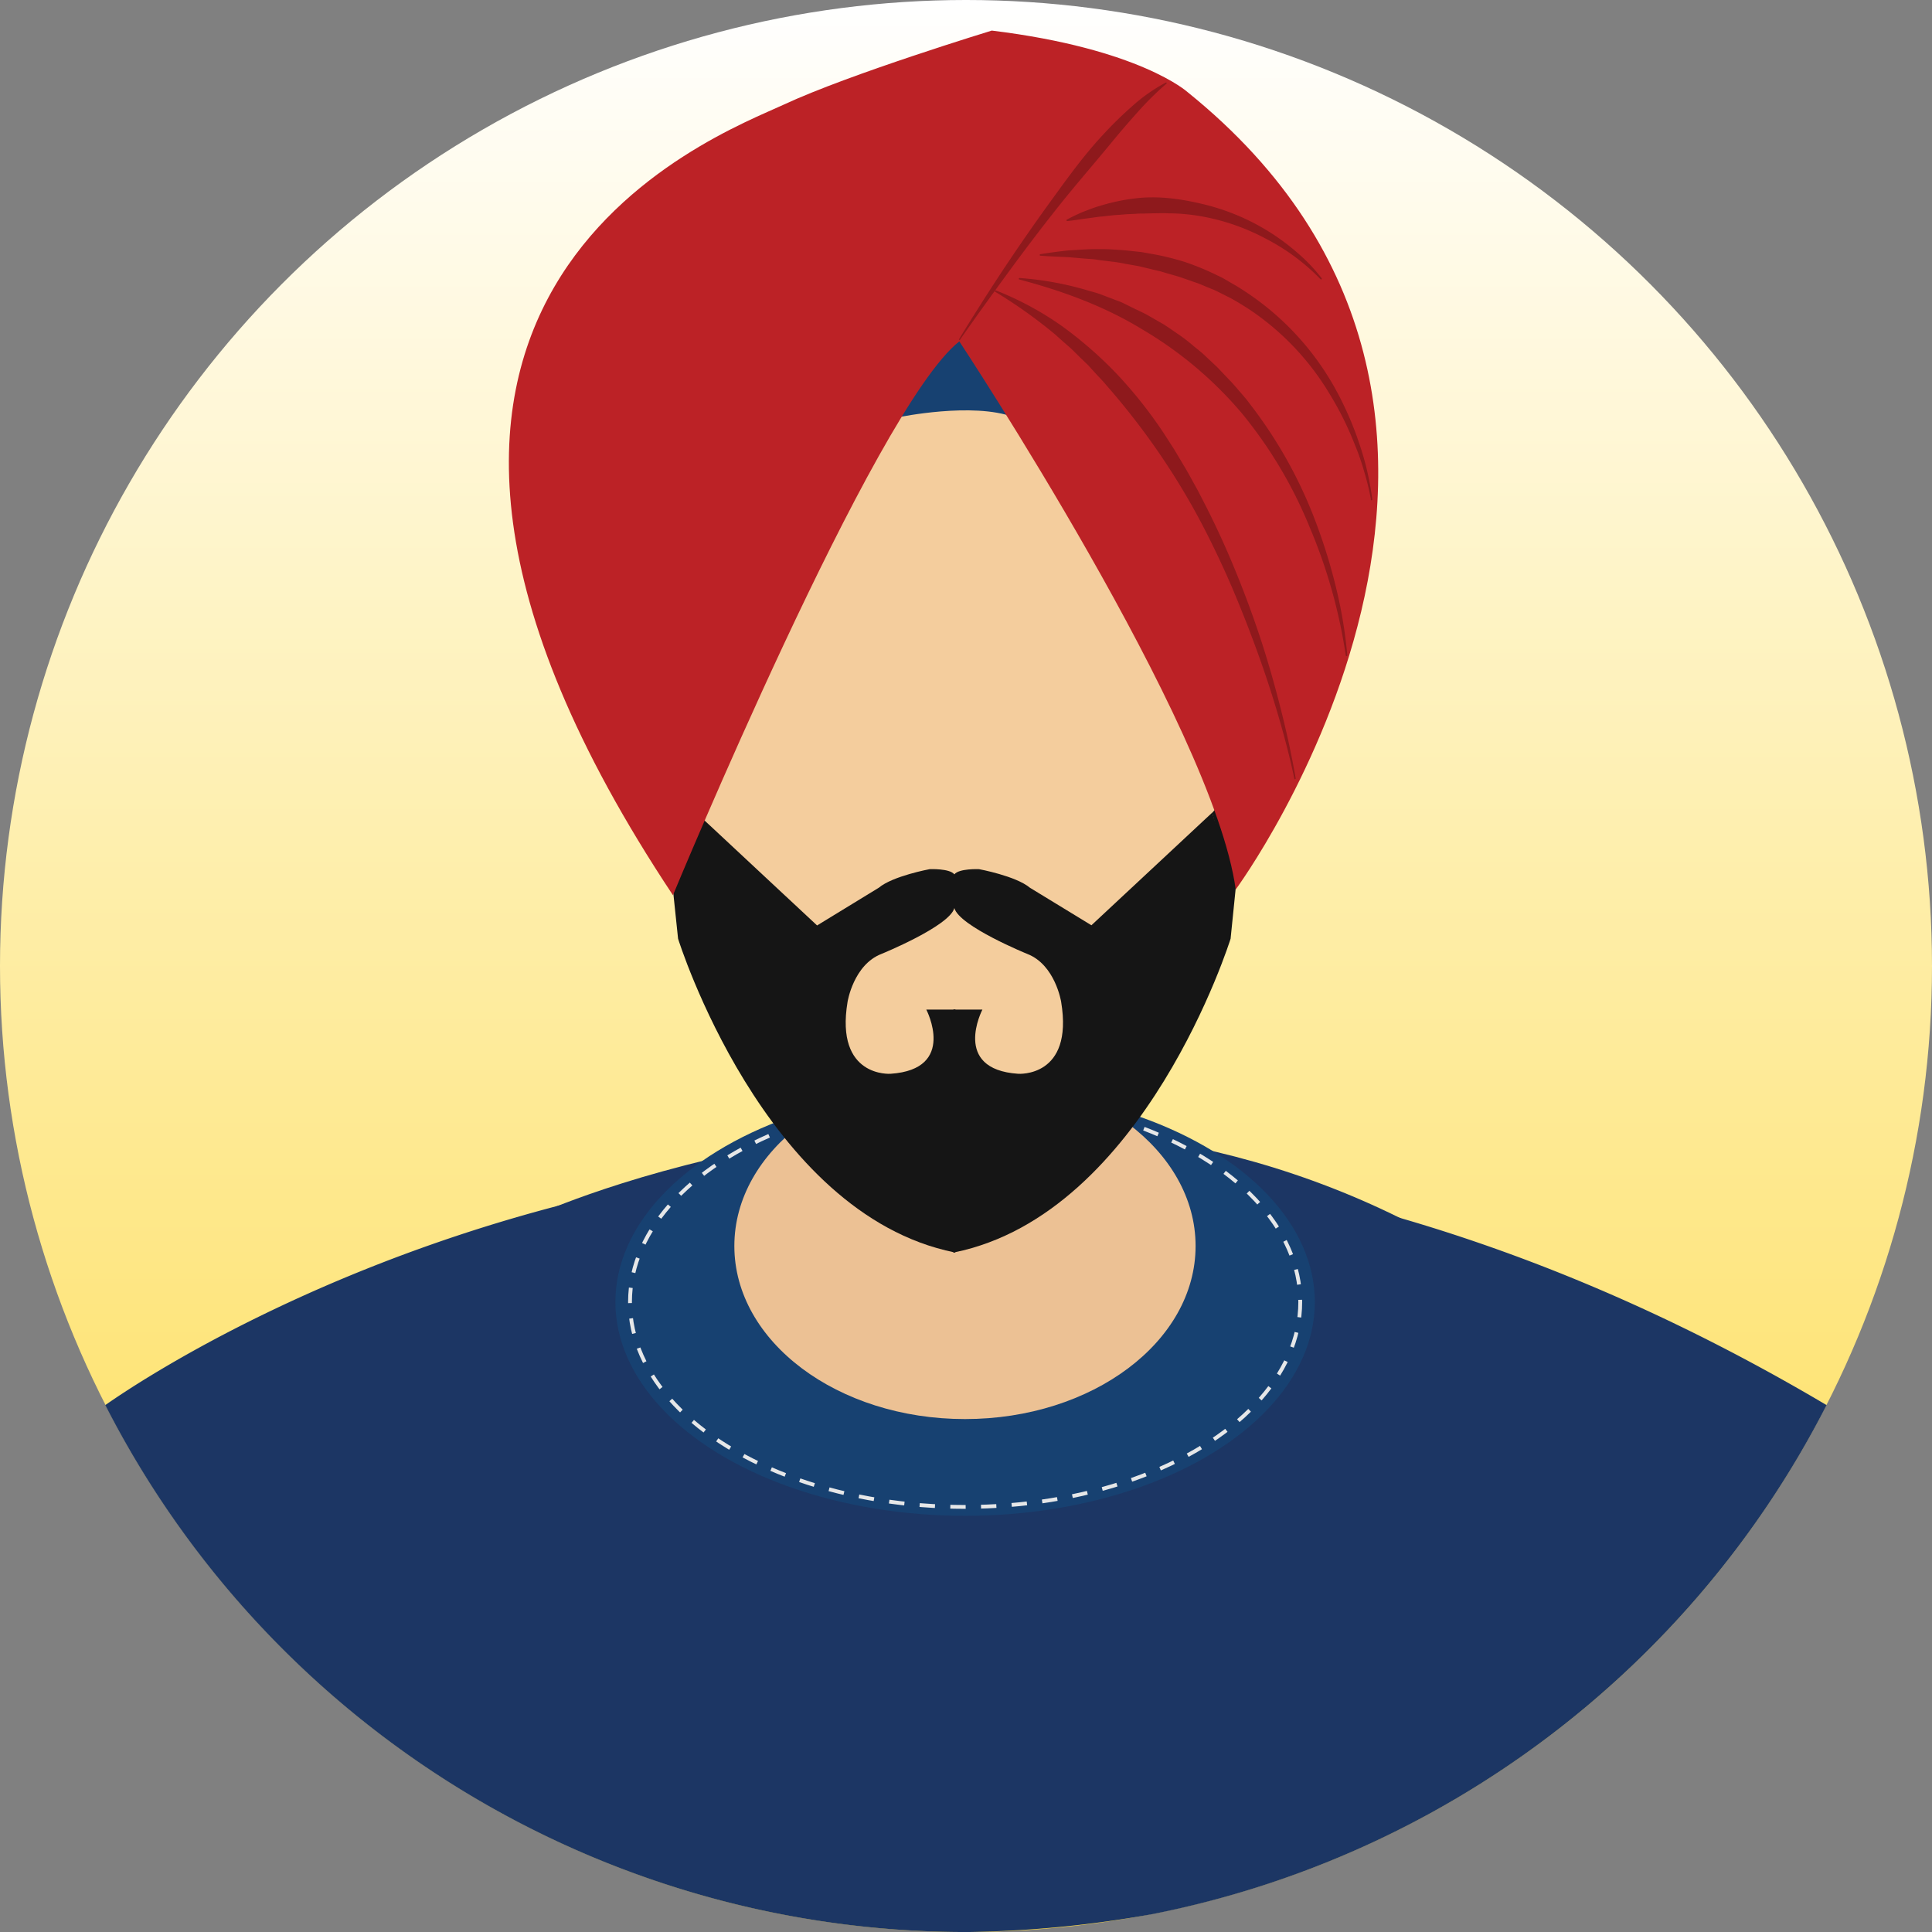 <svg xmlns="http://www.w3.org/2000/svg" xmlns:xlink="http://www.w3.org/1999/xlink" viewBox="0 0 506 506"><rect x="0" y="0" width="506" height="506" fill="#808080" stroke="none"/><defs><style>.cls-1{fill:url(#linear-gradient);}.cls-2{fill:#1c3664;}.cls-3{fill:#174171;}.cls-4{fill:none;stroke:#e6e7e8;stroke-miterlimit:10;stroke-dasharray:4.02 4.02;}.cls-5{fill:#ecc194;}.cls-6{fill:#f4cd9d;}.cls-7{fill:#151515;}.cls-8{fill:#bc2226;}.cls-9{fill:#8e191c;}</style><linearGradient id="linear-gradient" x1="253" y1="506" x2="253" gradientUnits="userSpaceOnUse"><stop offset="0" stop-color="#fdda45"/><stop offset="1" stop-color="#fff"/></linearGradient></defs><title>GS-Vector</title><g id="Layer_2_copy" data-name="Layer 2 copy"><circle class="cls-1" cx="253" cy="253" r="253"/></g><g id="Layer_3" data-name="Layer 3"><path class="cls-2" d="M422.58,763a253,253,0,0,0,224,138l2.4,0a294.56,294.56,0,0,0,47.87-4.69A253.37,253.37,0,0,0,873.39,763C633.89,621.12,439.13,751.35,422.58,763Z" transform="translate(-395 -395)"/></g><g id="Layer_4" data-name="Layer 4"><path class="cls-2" d="M537.83,712.17s118.5-52.17,226.5,3.17Z" transform="translate(-395 -395)"/></g><g id="Layer_5" data-name="Layer 5"><ellipse class="cls-3" cx="252.77" cy="341" rx="91.59" ry="56"/><ellipse class="cls-4" cx="252.77" cy="341" rx="87.77" ry="53.67"/></g><g id="Layer_6" data-name="Layer 6"><ellipse class="cls-5" cx="252.73" cy="326.33" rx="60.4" ry="45.33"/></g><g id="Layer_9" data-name="Layer 9"><ellipse class="cls-6" cx="249.13" cy="188" rx="77.88" ry="97"/></g><g id="Layer_11" data-name="Layer 11"><path class="cls-7" d="M572.59,640.85s22.43,72,72.35,82.15V659.41H637.6s8.18,15.64-9.36,16.82c0,0-14.57,1.07-11.26-18.84,0,0,1.54-9.72,8.89-12.56,0,0,17.77-7.23,19.08-12,0,0,1.24-7.23,0-8.83s-6.48-1.36-6.48-1.36-9.64,1.78-13.31,4.86L609,637.38l-31.63-29.5-6.16,19.79Z" transform="translate(-395 -395)"/><path class="cls-7" d="M717.3,640.85s-22.43,72-72.35,82.15V659.41h7.35s-8.18,15.64,9.36,16.82c0,0,14.57,1.07,11.26-18.84,0,0-1.54-9.72-8.89-12.56,0,0-17.77-7.23-19.08-12,0,0-1.24-7.23,0-8.83s6.48-1.36,6.48-1.36,9.64,1.78,13.31,4.86l16.11,9.83,31.63-29.5,6.16,19.79Z" transform="translate(-395 -395)"/><path class="cls-7" d="M644.42,660.29c.08,1.05-.12,2.15-.11,3.21,0,.88.08,1.73.06,2.61a.5.5,0,0,0,1,0c0-.88-.05-1.74-.06-2.61,0-1.06.19-2.16.11-3.21,0-.64-1-.64-1,0Z" transform="translate(-395 -395)"/><path class="cls-7" d="M644.38,666.52a64.05,64.05,0,0,0-.14,8.67c0,.64,1,.64,1,0a64.06,64.06,0,0,1,.14-8.67c.05-.64-1-.64-1,0Z" transform="translate(-395 -395)"/><path class="cls-7" d="M644.46,675.47c.09,3-.29,5.9-.27,8.85a.5.5,0,0,0,1,0c0-3,.37-5.88.27-8.85,0-.64-1-.64-1,0Z" transform="translate(-395 -395)"/><path class="cls-7" d="M644.57,684.35c-.29,2.65-.68,5.46-.09,8.09.14.63,1.11.36,1-.27-.57-2.53-.16-5.27.13-7.82.07-.64-.93-.63-1,0Z" transform="translate(-395 -395)"/><path class="cls-7" d="M644.5,692.6q-.26,3.81-.2,7.63a.5.5,0,0,0,1,0q-.06-3.82.2-7.63c0-.64-1-.64-1,0Z" transform="translate(-395 -395)"/><path class="cls-7" d="M644.48,700.41c-.19,2.55,0,5.13-.16,7.69,0,.64,1,.64,1,0,.18-2.57,0-5.14.16-7.69,0-.64-1-.64-1,0Z" transform="translate(-395 -395)"/><path class="cls-7" d="M644.43,708.11q.06,3.83,0,7.67a.5.5,0,0,0,1,0q0-3.84,0-7.67a.5.5,0,0,0-1,0Z" transform="translate(-395 -395)"/><path class="cls-7" d="M644.29,716.16v5.92a.5.5,0,0,0,1,0v-5.92a.5.5,0,0,0-1,0Z" transform="translate(-395 -395)"/><path class="cls-7" d="M644.42,722a3.2,3.2,0,0,1,0,.49.5.5,0,0,0,1,0,5,5,0,0,0-.07-.76c-.1-.63-1.06-.36-1,.27Z" transform="translate(-395 -395)"/><path class="cls-7" d="M644.45,722.38v.12a.5.5,0,0,0,1,0v-.12a.5.5,0,0,0-1,0Z" transform="translate(-395 -395)"/><path class="cls-7" d="M644.43,722.42l0-.09.23-.3a.52.52,0,0,0-.18.72c.39.5,1.26,0,.86-.5h0l.05.39v0l-.23.3a.52.52,0,0,0,.25-.48.5.5,0,0,0-1,0Z" transform="translate(-395 -395)"/><path class="cls-7" d="M645.46,660v-.06a.5.5,0,0,0-1,0V660a.5.5,0,0,0,1,0Z" transform="translate(-395 -395)"/><path class="cls-7" d="M644.47,659.9h0a.5.5,0,0,0,1,0h0a.5.5,0,0,0-1,0Z" transform="translate(-395 -395)"/></g><g id="Layer_15" data-name="Layer 15"><polygon class="cls-7" points="317.48 212.88 319.83 210.25 324.42 230.08 323.64 232.66 322.63 232.66 317.48 212.88"/></g><g id="Layer_13" data-name="Layer 13"><path class="cls-3" d="M630.5,504.25s19.25-4,30,0l-14.25-31.5Z" transform="translate(-395 -395)"/></g><g id="Layer_12" data-name="Layer 12"><path class="cls-8" d="M571.25,629.46s52.75-127.54,75-145.05c0,0,66.54,100.64,72.39,143.55,0,0,91.86-124.62-12.64-208.86,0,0-12.5-11.36-51.25-16.09,0,0-37.25,11.36-54.5,19.4S467,472.57,571.25,629.46Z" transform="translate(-395 -395)"/></g><g id="Layer_14" data-name="Layer 14"><path class="cls-9" d="M646.12,483.92q5.66-9.27,11.65-18.34c4-6,8.14-12,12.4-17.86s8.49-11.8,13.46-17.15a100.22,100.22,0,0,1,7.81-7.68,44.18,44.18,0,0,1,9-6.32l.16.25a80.84,80.84,0,0,0-7.66,7.57q-3.6,4-7,8.15c-4.56,5.55-9.33,11-13.8,16.63S663.27,460.6,659,466.44s-8.52,11.69-12.63,17.64Z" transform="translate(-395 -395)"/><path class="cls-9" d="M734,598.94c-1.33-6.3-3-12.52-4.86-18.69S725.19,568,722.93,562s-4.67-12-7.32-17.81-5.51-11.58-8.67-17.15a188,188,0,0,0-22.13-31.09c-1-1.23-2.14-2.34-3.2-3.52L680,490.66,678.28,489c-1.15-1.09-2.23-2.27-3.43-3.3s-2.38-2.1-3.57-3.16a127.57,127.57,0,0,0-15.63-11.12.2.2,0,0,1-.08-.27.21.21,0,0,1,.25-.09A82.28,82.28,0,0,1,673,480.31a104.82,104.82,0,0,1,14.77,12.92,116.64,116.64,0,0,1,12.13,15.39l2.65,4.12,2.5,4.2c.86,1.38,1.61,2.83,2.41,4.25s1.58,2.84,2.3,4.3c3,5.75,5.75,11.65,8.24,17.63s4.77,12.05,6.82,18.19,3.83,12.36,5.43,18.62,3,12.56,4.1,18.94a.2.2,0,0,1-.39.07Z" transform="translate(-395 -395)"/><path class="cls-9" d="M747.47,566.68A137.64,137.64,0,0,0,738,533.06a115.86,115.86,0,0,0-17.72-29.78,101.64,101.64,0,0,0-26.23-22.08c-9.82-6-20.75-10-32.09-13h0a.2.2,0,0,1,.07-.39,83.63,83.63,0,0,1,17.46,3.14c1.42.44,2.89.76,4.27,1.33l4.19,1.59c.35.13.7.26,1,.41l1,.48,2,1c1.35.65,2.73,1.25,4,2l3.9,2.24c1.26.81,2.48,1.68,3.72,2.52a44.67,44.67,0,0,1,3.58,2.72c1.15,1,2.36,1.85,3.43,2.9l3.27,3.07,3.08,3.25c1.06,1.05,2,2.24,3,3.36l1.45,1.7,1.36,1.78a118.46,118.46,0,0,1,17.08,31A144.68,144.68,0,0,1,745,549.25a118.39,118.39,0,0,1,2.87,17.4.2.2,0,0,1-.4,0Z" transform="translate(-395 -395)"/><path class="cls-9" d="M754.05,525.77a64,64,0,0,0-1.76-7.23q-1-3.57-2.42-7a83.82,83.82,0,0,0-6.57-13.26,69.81,69.81,0,0,0-19.83-21.38,72.11,72.11,0,0,0-6.2-3.84L714,471.42a15.58,15.58,0,0,0-1.66-.74l-1.68-.69-1.68-.7c-.56-.23-1.15-.39-1.72-.6l-3.43-1.2-3.5-1c-.58-.17-1.16-.37-1.75-.51l-1.78-.41-3.55-.86-3.61-.63c-2.4-.54-4.85-.67-7.29-1.05-1.22-.21-2.45-.22-3.68-.34l-3.7-.32c-2.48-.14-5-.2-7.47-.4h0a.2.2,0,0,1,0-.4q3.71-.61,7.48-1c2.51-.12,5-.36,7.57-.32,1.26,0,2.53,0,3.8.09s2.53.14,3.8.27l3.8.41,3.77.67a73.07,73.07,0,0,1,7.44,1.87,68.41,68.41,0,0,1,7.14,2.84l1.74.83a17.15,17.15,0,0,1,1.71.88L719,470a75.43,75.43,0,0,1,6.32,4.33,72.42,72.42,0,0,1,19.68,23,85.44,85.44,0,0,1,6,13.84,74,74,0,0,1,3.41,14.63.2.2,0,0,1-.4.06Z" transform="translate(-395 -395)"/><path class="cls-9" d="M740.84,468.12A55.09,55.09,0,0,0,726.5,457.5a56.72,56.72,0,0,0-16.67-5.81,50.73,50.73,0,0,0-8.75-.82c-1.46-.08-2.92,0-4.38,0l-2.19.06c-.73,0-1.46,0-2.19.08l-2.2.09-2.2.18c-1.48.06-2.94.3-4.42.43-.75.05-1.48.18-2.22.28l-2.23.29c-1.49.2-3,.47-4.51.61h0a.2.2,0,0,1-.11-.38q2-1.08,4.16-2c1.44-.53,2.87-1.14,4.35-1.55A51.28,51.28,0,0,1,692,447c6.19-.83,12.52.09,18.51,1.57a57.87,57.87,0,0,1,24.35,12.69,45,45,0,0,1,6.3,6.62.2.2,0,0,1-.3.26Z" transform="translate(-395 -395)"/></g></svg>
